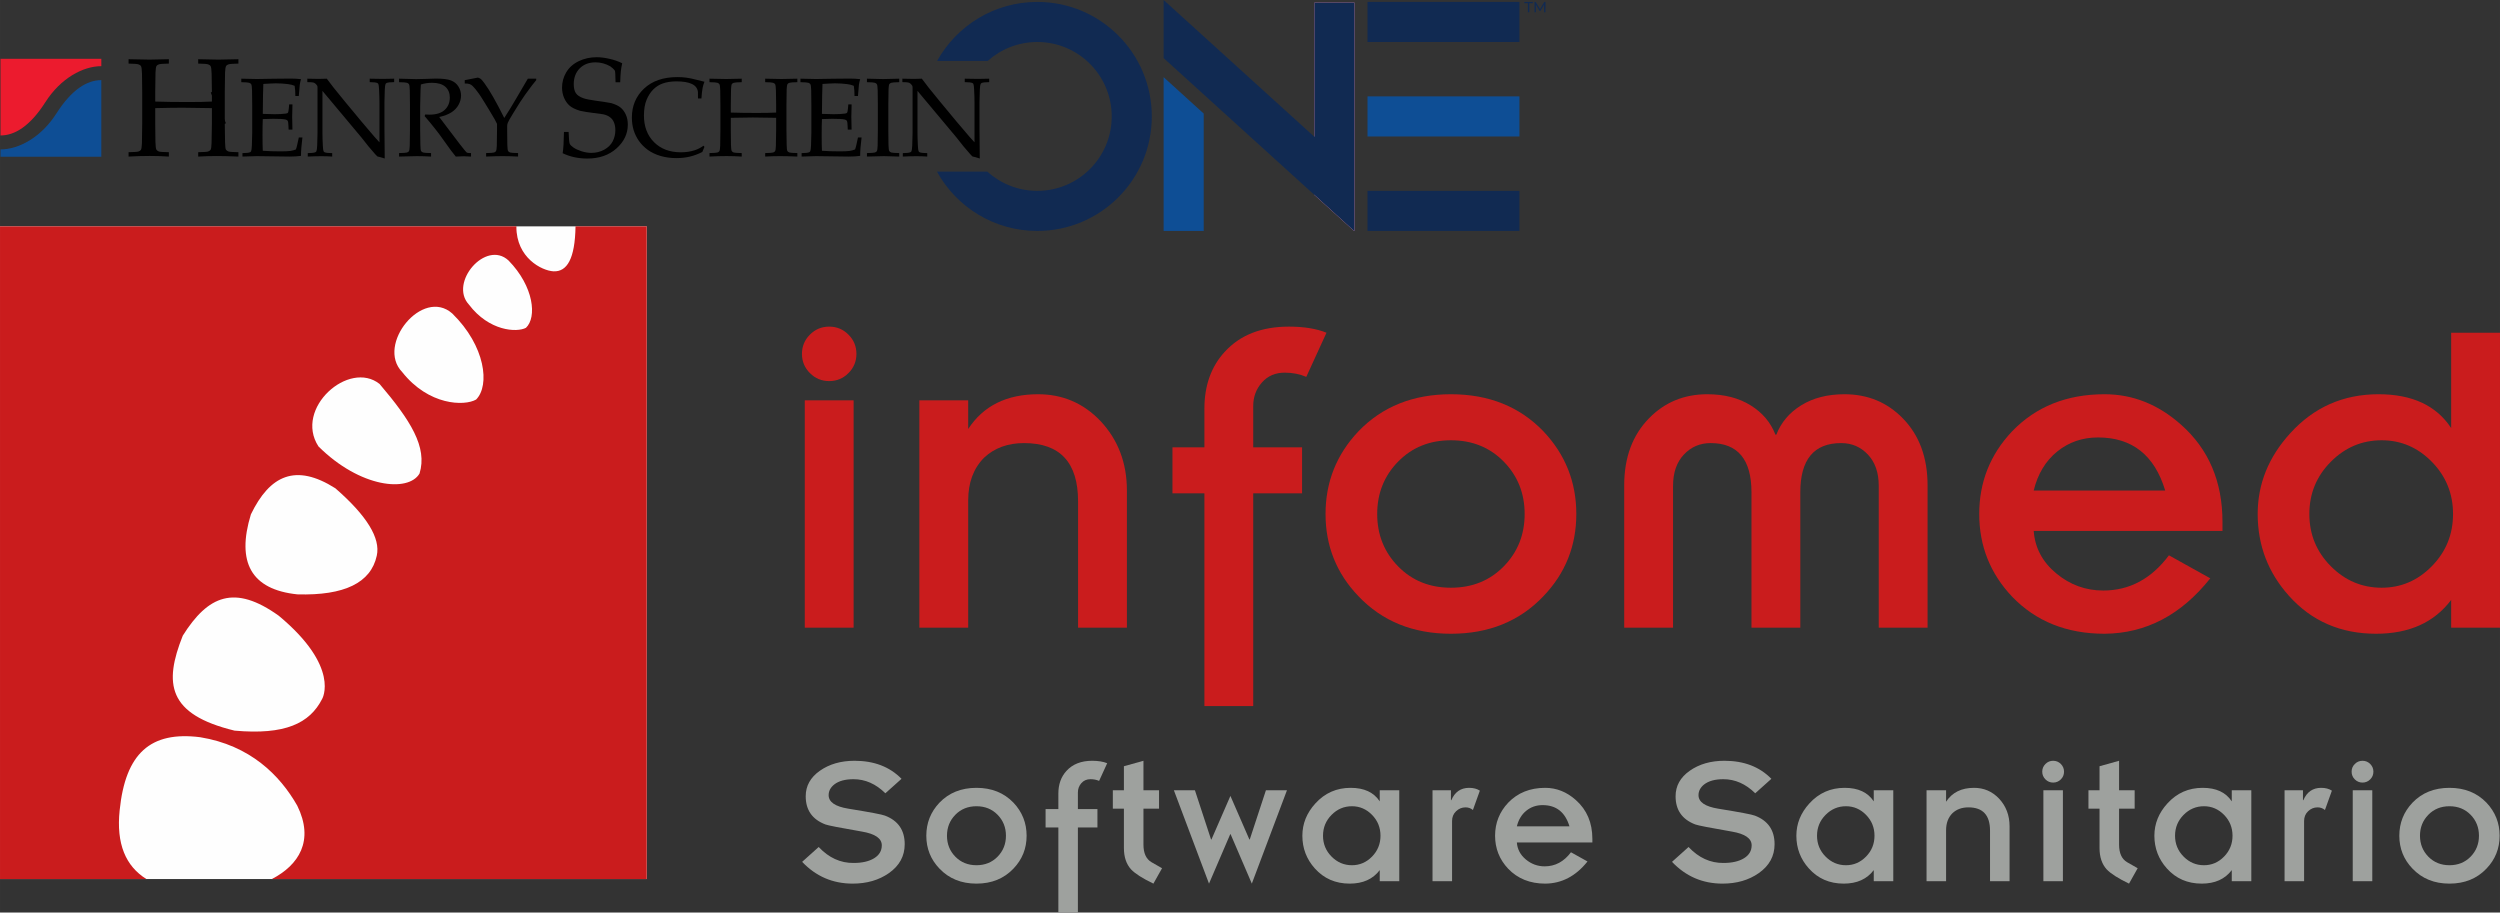 <?xml version="1.0" encoding="UTF-8"?>
<!DOCTYPE svg PUBLIC "-//W3C//DTD SVG 1.1//EN" "http://www.w3.org/Graphics/SVG/1.1/DTD/svg11.dtd">
<!-- Creator: CorelDRAW -->
<svg xmlns="http://www.w3.org/2000/svg" xml:space="preserve" width="203.462mm" height="74.268mm" version="1.1" style="shape-rendering:geometricPrecision; text-rendering:geometricPrecision; image-rendering:optimizeQuality; fill-rule:evenodd; clip-rule:evenodd"
viewBox="0 0 19108803 6975147"
 xmlns:xlink="http://www.w3.org/1999/xlink"
 xmlns:xodm="http://www.corel.com/coreldraw/odm/2003">
 <rect x="0" y="0" width="19108803" height="6975147" fill="#333333" stroke="none"/>
 <defs>
  <style type="text/css">
   <![CDATA[
    .str0 {stroke:black;stroke-width:18784;stroke-miterlimit:22.926}
    .fil11 {fill:none}
    .fil0 {fill:#FEFEFE}
    .fil9 {fill:#0E4E95}
    .fil7 {fill:#112A52}
    .fil1 {fill:#CA1C1D}
    .fil10 {fill:#FF99CC}
    .fil4 {fill:black;fill-rule:nonzero}
    .fil6 {fill:#0E4E95;fill-rule:nonzero}
    .fil8 {fill:#112A52;fill-rule:nonzero}
    .fil3 {fill:#9EA19E;fill-rule:nonzero}
    .fil2 {fill:#CA1C1D;fill-rule:nonzero}
    .fil5 {fill:#EC1B2E;fill-rule:nonzero}
   ]]>
  </style>
 </defs>
 <g id="Capa_x0020_1">
  <rect class="fil0" y="1730166" width="4943192" height="4988837"/>
  <path class="fil1" d="M0 1730166l3947356 0c-131,826 -310,1634 -394,2470 -667,238093 194590,336425 283286,341178 104616,5194 164536,-96905 168734,-341600 -94,-695 -282,-1362 -413,-2047l544624 0 0 4988837 -2865453 0c206245,-106673 326104,-293458 194270,-561069 -133148,-233988 -361483,-461055 -742153,-523004 -380539,-48143 -570808,123878 -615166,557416 -13693,128762 -2348,235942 32533,323352 34553,86593 92228,153792 171589,203305l-1118813 0 0 -4988837zm3583713 597303c-153604,-166564 129485,-497561 303216,-336397 194477,198825 217863,434514 133252,514570 -70195,37314 -282216,25856 -436467,-178173zm-509921 515988c-201202,-208123 155660,-648047 382605,-447709 254528,248029 289663,551236 182578,658322 -89457,51270 -362469,45973 -565183,-210612zm-639838 568554c-188316,-290330 233754,-663741 467517,-477049 235285,276937 367259,482018 305263,684412 -84489,145282 -454312,109922 -772780,-207363zm-516307 519548c145057,-299421 342258,-391687 645793,-199257 240666,209654 346155,381403 316411,515227 -45015,207259 -247400,305780 -607070,295524 -352964,-36666 -467075,-245108 -355134,-611494zm544445 1411116c-95102,186578 -283408,276346 -668953,241990 -512926,-124517 -542135,-359943 -396120,-725952 193106,-307658 396120,-394082 733841,-152110 474110,394091 331232,636072 331232,636072z"/>
  <g id="_1401696752256">
   <path class="fil2" d="M6129730 2704749c0,-57394 20343,-106457 61103,-147114 40648,-40667 89720,-61085 147105,-61085 57497,0 106466,20418 147208,61085 40667,40657 61000,89720 61000,147114 0,57478 -20333,106541 -61000,147198 -40742,40676 -89711,61000 -147208,61000 -57384,0 -106457,-20324 -147105,-61000 -40761,-40657 -61103,-89720 -61103,-147198zm21536 2092654l0 0 0 -1737238 373354 0 0 1737238 -373354 0z"/>
   <path class="fil2" d="M7027055 4797403l0 -1737238 373354 0 0 218924c115501,-177064 293683,-265686 534302,-265686 187799,0 346653,68204 476777,204592 134726,143611 202075,320760 202075,531278l0 1048130 -373232 0 0 -965604c0,-296632 -137722,-445051 -412819,-445051 -124480,0 -226109,37154 -305122,111256 -81352,81427 -121981,190269 -121981,326677l0 972723 -373354 0z"/>
   <path class="fil2" d="M9205851 5396894l0 -1626086 -244075 0 0 -351715 244075 0 0 -294331c0,-177064 51373,-321877 154308,-434335 117191,-129279 281117,-193876 491729,-193876 114853,0 210584,15619 287212,46659l-154421 337393c-50181,-21526 -105254,-32242 -165034,-32242 -71819,0 -129946,25123 -174115,75407 -44376,50181 -66447,110063 -66447,179459l0 315867 373335 0 0 351715 -373335 0 0 1626086 -373232 0z"/>
   <path class="fil2" d="M10131812 3928741c0,-244057 83700,-454565 251232,-631733 181892,-188983 417627,-283606 707159,-283606 289532,0 525258,94623 707103,283606 167485,177168 251279,387677 251279,631733 0,244047 -83794,453457 -251279,628117 -181845,191472 -417571,287221 -707103,287221 -289532,0 -525267,-95750 -707159,-287221 -167532,-174660 -251232,-384070 -251232,-628117zm394843 0l0 0c0,157924 53261,291373 159699,400215 106466,108880 241070,163296 403849,163296 162723,0 297280,-54416 403840,-163296 106447,-108842 159652,-242291 159652,-400215 0,-157933 -53205,-291288 -159652,-400243 -106560,-108852 -241117,-163287 -403840,-163287 -162779,0 -297383,54435 -403849,163287 -106438,108955 -159699,242310 -159699,400243z"/>
   <path class="fil2" d="M12414632 4797403l0 -1087595c0,-212998 63395,-384042 190288,-513246 119586,-122075 267978,-183160 445023,-183160 129316,0 239361,28176 330292,84367 90951,56276 154327,131044 190185,224371l7213 0c35933,-93327 99253,-168095 190166,-224371 91026,-56191 201098,-84367 330283,-84367 177046,0 325371,61085 445070,183160 126874,129204 190269,300248 190269,513246l0 1087595 -373232 0 0 -1084073c0,-100446 -27537,-180023 -82639,-238609 -55074,-58680 -123287,-87973 -204583,-87973 -208217,0 -312288,125578 -312288,376857l0 1033798 -373232 0 0 -1033798c0,-251279 -104118,-376857 -312354,-376857 -81305,0 -149518,29293 -204592,87973 -55074,58586 -82554,138163 -82554,238609l0 1084073 -373317 0z"/>
   <path class="fil2" d="M16578329 4244589l315942 175862c-222615,279999 -491804,421130 -807671,423629 -289532,0 -525267,-94557 -707159,-283615 -167438,-177064 -251129,-387677 -251129,-631724 0,-244057 83691,-454565 251129,-631733 181892,-188983 417627,-283606 707159,-283606 215402,0 410377,77802 585056,233331 210612,186682 315942,434335 315942,742998l0 68288 -1442982 0c9514,129185 66973,237492 172237,324742 105348,87410 224954,131026 359013,131026 200995,0 368433,-89720 502464,-269199zm-1033714 -495317l0 0 1005040 0c-81399,-270401 -252547,-405596 -513340,-405596 -119671,0 -223723,35858 -312260,107659 -88537,71810 -148325,171148 -179441,297938z"/>
   <path class="fil2" d="M18735571 4797403l0 -211805c-129842,172265 -321004,258482 -573504,258482 -271781,0 -494227,-96952 -667216,-290734 -158732,-177158 -238149,-385254 -238149,-624605 0,-229734 82996,-435538 248968,-617401 180305,-198600 405136,-297938 674429,-297938 257290,0 442347,86227 555471,258482l0 -728676 373232 0 0 2254194 -373232 0zm-1083969 -868661l0 0c0,155623 54313,288424 163287,398374 108852,110157 238675,165137 389517,165137 148297,0 276280,-54980 383976,-165137 107649,-109950 161512,-242751 161512,-398374 0,-155538 -53862,-288320 -161512,-398383 -107696,-110072 -235679,-165146 -383976,-165146 -150842,0 -280666,55074 -389517,165146 -108974,110063 -163287,242845 -163287,398383z"/>
   <path class="fil3" d="M6131214 6587517l126414 -113425c77445,82357 166536,123005 266991,122000 65048,0 117248,-11956 156543,-35858 39173,-23902 58859,-56943 58859,-99046 0,-52604 -50275,-87607 -150805,-104804 -166536,-28748 -259863,-46959 -279933,-54623 -100521,-38281 -150796,-110044 -150796,-215327 0,-79455 36121,-144512 108382,-195247 72261,-50735 160619,-76158 264944,-76158 149349,0 268936,45945 358938,137891l-123465 110495c-72721,-71801 -154148,-107621 -244066,-107621 -63217,0 -111988,13393 -146475,40188 -28739,23001 -43043,50256 -43043,81784 0,52679 50181,87119 150711,103404 165606,26786 258924,44536 280009,53111 100455,38281 150720,111106 150720,218276 0,90979 -40206,164620 -120591,221056 -76619,53609 -168931,80385 -277135,80385 -152110,0 -280948,-55431 -386202,-166480z"/>
   <path class="fil3" d="M7080279 6388006c0,-97694 33444,-181864 100455,-252782 72730,-75595 167100,-113369 282882,-113369 115773,0 210049,37774 282873,113369 66908,70918 100427,155088 100427,252782 0,97534 -33520,181300 -100427,251157 -72824,76609 -167100,114834 -282873,114834 -115783,0 -210152,-38225 -282882,-114834 -67011,-69857 -100455,-153622 -100455,-251157zm157933 0l0 0c0,63085 21254,116393 63874,160018 42573,43531 96445,65367 161530,65367 65039,0 118920,-21836 161521,-65367 42611,-43625 63846,-96933 63846,-160018 0,-63245 -21235,-116562 -63846,-160187 -42601,-43522 -96482,-65311 -161521,-65311 -65086,0 -118957,21789 -161530,65311 -42620,43625 -63874,96943 -63874,160187z"/>
   <path class="fil3" d="M8089593 6975147l0 -650385 -97647 0 0 -140709 97647 0 0 -117764c0,-70758 20521,-128706 61751,-173636 46847,-51749 112439,-77624 196646,-77624 46020,0 84273,6283 114872,18671l-61733 135008c-20070,-8678 -42160,-12914 -65997,-12914 -28730,0 -51946,9984 -69697,30101 -17694,20155 -26579,44076 -26579,71819l0 126339 149415 0 0 140709 -149415 0 0 650385 -149265 0z"/>
   <path class="fil3" d="M8505914 6181169l0 -140652 84733 0 0 -183770 149340 -41719 0 225489 119145 0 0 140652 -119145 0 0 274261c0,66015 20502,111002 61742,134914l80385 45945 -66053 117708c-83296,-40094 -140295,-76506 -170894,-109086 -36375,-40141 -54520,-94313 -54520,-162197l0 -301544 -84733 0z"/>
   <polygon class="fil3" points="9241061,6753997 8972577,6040517 9133374,6040517 9256764,6416642 9259732,6416642 9404705,6083579 9549715,6416642 9552561,6416642 9676101,6040517 9836927,6040517 9568377,6753997 9406179,6376454 9403221,6376454 "/>
   <path class="fil3" d="M10546077 6735335l0 -84621c-51946,68842 -128358,103282 -229377,103282 -108654,0 -197670,-38685 -266860,-116252 -63498,-70852 -95196,-154120 -95196,-249739 0,-91993 33181,-174303 99507,-247024 72186,-79493 162085,-119126 269743,-119126 102982,0 176989,34365 222183,103385l0 -84724 149330 0 0 694818 -149330 0zm-433603 -347329l0 0c0,62174 21789,115285 65311,159314 43653,44085 95468,66072 155839,66072 59338,0 110598,-21986 153669,-66072 43071,-44029 64607,-97140 64607,-159314 0,-62240 -21536,-115445 -64607,-159427 -43071,-43982 -94332,-66072 -153669,-66072 -60371,0 -112186,22090 -155839,66072 -43522,43982 -65311,97187 -65311,159427z"/>
   <path class="fil3" d="M10949542 6735335l0 -694818 140737 0 0 76055 2874 0c26804,-63217 72270,-94717 136388,-94717 32543,0 59798,7110 81812,21536l-53083 147865c-16267,-13412 -34994,-20164 -55975,-20164 -27819,0 -51956,9880 -72552,29500 -20606,19563 -30833,44677 -30833,75398l0 459346 -149368 0z"/>
   <path class="fil3" d="M12007740 6514289l126311 70354c-89044,111913 -196740,168452 -323051,169354 -115773,0 -210161,-37774 -282882,-113369 -66898,-70758 -100418,-155088 -100418,-252622 0,-97694 33520,-181864 100418,-252782 72721,-75595 167109,-113369 282882,-113369 86208,0 164207,31040 234007,93299 84254,74590 126386,173646 126386,297205l0 27283 -577204 0c3804,51646 26804,94970 68936,129917 42169,34947 89946,52397 143611,52397 80385,0 147311,-35961 201004,-107668zm-413551 -198206l0 0 401999 0c-32533,-108128 -100915,-162188 -205268,-162188 -47955,0 -89514,14313 -124921,43071 -35407,28739 -59310,68485 -71810,119117z"/>
   <path class="fil3" d="M12780107 6587517l126358 -113425c77492,82357 166508,123005 267048,122000 65057,0 117276,-11956 156543,-35858 39192,-23902 58755,-56943 58755,-99046 0,-52604 -50181,-87607 -150702,-104804 -166527,-28748 -259854,-46959 -279999,-54623 -100465,-38281 -150720,-110044 -150720,-215327 0,-79455 36130,-144512 108401,-195247 72251,-50735 160610,-76158 264963,-76158 149302,0 268879,45945 358778,137891l-123362 110495c-72796,-71801 -154120,-107621 -244075,-107621 -63188,0 -111960,13393 -146428,40188 -28748,23001 -43071,50256 -43071,81784 0,52679 50181,87119 150720,103404 165606,26786 258924,44536 280009,53111 100436,38281 150720,111106 150720,218276 0,90979 -40225,164620 -120619,221056 -76581,53609 -169025,80385 -277125,80385 -152185,0 -280920,-55431 -386193,-166480z"/>
   <path class="fil3" d="M14322107 6735335l0 -84621c-51946,68842 -128349,103282 -229396,103282 -108654,0 -197651,-38685 -266869,-116252 -63573,-70852 -95262,-154120 -95262,-249739 0,-91993 33172,-174303 99525,-247024 72167,-79493 162085,-119126 269837,-119126 102935,0 176952,34365 222164,103385l0 -84724 149312 0 0 694818 -149312 0zm-433603 -347329l0 0c0,62174 21686,115285 65339,159314 43625,44085 95478,66072 155820,66072 59310,0 110495,-21986 153557,-66072 43080,-44029 64588,-97140 64588,-159314 0,-62240 -21507,-115445 -64588,-159427 -43062,-43982 -94247,-66072 -153557,-66072 -60343,0 -112195,22090 -155820,66072 -43653,43982 -65339,97187 -65339,159427z"/>
   <path class="fil3" d="M14725553 6735335l0 -694818 149359 0 0 87504c46189,-70758 117436,-106165 213740,-106165 75116,0 138614,27255 190608,81803 53919,57347 80901,128302 80901,212425l0 419252 -149340 0 0 -386165c0,-118666 -54970,-178079 -165165,-178079 -49683,0 -90350,14877 -121972,44527 -32608,32533 -48772,76055 -48772,130669l0 389048 -149359 0z"/>
   <path class="fil3" d="M15609927 5898296c0,-22888 8246,-42611 24485,-58849 16267,-16295 35886,-24419 58887,-24419 22925,0 42489,8124 58877,24419 16267,16239 24287,35961 24287,58849 0,23001 -8021,42695 -24287,58953 -16389,16295 -35952,24409 -58877,24409 -23001,0 -42620,-8115 -58887,-24409 -16239,-16257 -24485,-35952 -24485,-58953zm8697 837039l0 0 0 -694818 149236 0 0 694818 -149236 0z"/>
   <path class="fil3" d="M15963135 6181169l0 -140652 84733 0 0 -183770 149340 -41719 0 225489 119117 0 0 140652 -119117 0 0 274261c0,66015 20521,111002 61648,134914l80469 45945 -66043 117708c-83268,-40094 -140201,-76506 -170875,-109086 -36328,-40141 -54538,-94313 -54538,-162197l0 -301544 -84733 0z"/>
   <path class="fil3" d="M17058581 6735335l0 -84621c-51946,68842 -128349,103282 -229368,103282 -108682,0 -197680,-38685 -266879,-116252 -63489,-70852 -95280,-154120 -95280,-249739 0,-91993 33275,-174303 99619,-247024 72073,-79493 161991,-119126 269743,-119126 102972,0 176999,34365 222164,103385l0 -84724 149415 0 0 694818 -149415 0zm-433528 -347329l0 0c0,62174 21733,115285 65358,159314 43522,44085 95478,66072 155717,66072 59413,0 110504,-21986 153669,-66072 42977,-44029 64607,-97140 64607,-159314 0,-62240 -21629,-115445 -64607,-159427 -43165,-43982 -94257,-66072 -153669,-66072 -60239,0 -112195,22090 -155717,66072 -43625,43982 -65358,97187 -65358,159427z"/>
   <path class="fil3" d="M17462149 6735335l0 -694818 140634 0 0 76055 2846 0c26833,-63217 72298,-94717 136426,-94717 32505,0 59798,7110 81878,21536l-53130 147865c-16398,-13412 -35050,-20164 -56004,-20164 -27819,0 -51918,9880 -72524,29500 -20653,19563 -30890,44677 -30890,75398l0 459346 -149236 0z"/>
   <path class="fil3" d="M17974653 5898296c0,-22888 8030,-42611 24419,-58849 16257,-16295 35821,-24419 58877,-24419 22869,0 42564,8124 58831,24419 16257,16239 24409,35961 24409,58849 0,23001 -8152,42695 -24409,58953 -16267,16295 -35961,24409 -58831,24409 -23057,0 -42620,-8115 -58877,-24409 -16389,-16257 -24419,-35952 -24419,-58953zm8603 837039l0 0 0 -694818 149340 0 0 694818 -149340 0z"/>
   <path class="fil3" d="M18339291 6388006c0,-97694 33463,-181864 100493,-252782 72693,-75595 167034,-113369 282845,-113369 115801,0 210058,37774 282864,113369 67001,70918 100465,155088 100465,252782 0,97534 -33463,181300 -100465,251157 -72806,76609 -167062,114834 -282864,114834 -115811,0 -210152,-38225 -282845,-114834 -67030,-69857 -100493,-153622 -100493,-251157zm157952 0l0 0c0,63085 21338,116393 63883,160018 42564,43531 96445,65367 161502,65367 65067,0 118929,-21836 161643,-65367 42517,-43625 63752,-96933 63752,-160018 0,-63245 -21235,-116562 -63752,-160187 -42714,-43522 -96576,-65311 -161643,-65311 -65057,0 -118938,21789 -161502,65311 -42545,43625 -63883,96943 -63883,160187z"/>
  </g>
  <g id="_1401696772224">
   <path class="fil4" d="M982707 486056l0 -33510 160272 3146 147696 -3146 0 33510c-41550,704 -66851,2611 -75942,5757 -8725,2799 -14839,6809 -18314,12059 -4208,6969 -6818,23902 -7880,50791 -347,6988 -1033,56567 -2085,148748l0 72796c68786,2442 152599,3672 251401,3672 75755,0 136351,-1230 181732,-3672l0 -72796c0,-47476 -686,-93928 -2085,-139319 -1042,-33181 -3663,-52716 -7852,-58652 -3841,-6293 -10303,-10829 -19385,-13628 -8725,-3146 -33876,-5053 -75417,-5757l0 -33510c75069,2085 126574,3146 154505,3146 10481,0 61451,-1061 152937,-3146l0 33510c-41202,704 -66353,2611 -75417,5757 -9091,2799 -15196,6809 -18342,12059 -4546,6969 -7326,23902 -8387,50791 -338,6988 -1042,56567 -2085,148748l0 242451c0,47560 695,93806 2085,138840 704,33172 2968,52857 6818,59140 4189,6293 10819,11045 19911,14200 9063,2771 34214,4546 75417,5222l0 33510c-67396,-2780 -122564,-4179 -165503,-4179 -45748,0 -93064,1399 -141939,4179l0 -33510c41540,-676 66692,-2451 75417,-5222 9082,-3156 15365,-7344 18859,-12576 4536,-6988 7157,-23902 7852,-50838 347,-7344 1230,-56849 2611,-148767l0 -119370c-97760,-2094 -171955,-3146 -222587,-3146 -55168,0 -125353,1052 -210546,3146l0 119370c0,47560 526,93806 1578,138840 1033,33172 3475,52857 7326,59140 4189,6293 10650,11045 19375,14200 9091,2771 34393,4546 75942,5222l0 33510c-47138,-3146 -95665,-4733 -145602,-4733 -54463,0 -108589,1587 -162366,4733l0 -33510c41202,-676 66344,-2451 75417,-5222 9091,-3156 15374,-7344 18859,-12576 4189,-6988 6818,-23902 7861,-50838 347,-7344 1052,-56849 2094,-148767l0 -242451c0,-47476 -517,-93928 -1568,-139319 -1052,-33181 -3672,-52716 -7861,-58652 -3832,-6293 -10293,-10829 -19385,-13628 -8725,-3146 -33848,-5053 -75417,-5757z"/>
   <path class="fil4" d="M1853162 1196775l0 -26391c29312,-263 48612,-2517 57816,-6687 3898,-1681 6696,-4348 8387,-7974 2780,-5588 4733,-20249 5851,-43991 1691,-36863 2517,-68711 2517,-95543l0 -214115c0,-37971 -423,-75116 -1240,-111434 -864,-26541 -2949,-42188 -6283,-46922 -3099,-5034 -8265,-8659 -15525,-10923 -6978,-2498 -27095,-4020 -60343,-4593l0 -26823 119417 2517 126536 -2094c60615,-826 104616,-1249 131993,-1249 27668,0 53768,1540 78347,4602 -4452,15938 -7523,29763 -9213,41474 -564,2508 -3062,31557 -7523,87175l-26400 0c254,-28504 -1550,-54482 -5457,-77952 -15365,-6424 -32270,-10744 -50688,-12989 -31303,-3916 -62597,-5870 -93853,-5870 -6715,0 -21658,582 -44837,1691 -23207,1118 -39812,2085 -49871,2921 -1127,31012 -1963,60061 -2508,87156l-1672 141638c32655,1662 62691,2517 90087,2517 33219,0 61564,-1550 85053,-4630 8922,-1118 14651,-3343 17187,-6715 2517,-3343 4724,-14802 6696,-34337l2508 -29340 25151 0 0 7974 -2113 87147 2113 97619 -29331 0 -1287 -28485c-545,-20681 -2508,-33529 -5842,-38563 -3081,-5025 -9082,-8509 -18014,-10453 -15938,-3362 -46809,-5034 -92622,-5034 -18699,0 -45222,695 -79587,2094 -1428,27931 -2104,69415 -2104,124442 0,51683 676,90932 2104,117746 40216,3062 85316,4602 135318,4602 35482,0 60746,-1118 75839,-3343 15093,-2254 29040,-6020 41916,-11317 3343,-8669 6706,-20390 10040,-35210 6142,-24851 10190,-43559 12172,-56135l27631 0c-7260,56426 -10895,103216 -10895,140371 -24024,3635 -53224,5428 -87579,5428l-250133 -3334c-3635,0 -40216,1108 -109763,3334z"/>
   <path class="fil4" d="M2352329 1196775l0 -26391c29340,-263 48603,-2517 57816,-6687 3907,-1681 6696,-4348 8387,-7974 2799,-5588 4743,-20249 5870,-43991 1672,-36863 2508,-68711 2508,-95543l0 -341478c0,-9232 -554,-15234 -1672,-18014 -2235,-5043 -7260,-11045 -15093,-18014 -5025,-4480 -10895,-7279 -17591,-8387 -6424,-1409 -20944,-2235 -43578,-2526l0 -26391c46640,1127 75971,1681 87983,1681 20408,0 40629,-554 60765,-1681 23743,31021 41202,53928 52369,68730l86743 106842 126536 152514c40498,48593 73050,86875 97638,114806 15637,18427 28758,32965 39380,43578l0 -306287c0,-27387 -986,-59507 -2940,-96379 -1136,-23188 -2930,-37558 -5438,-43146 -1963,-3635 -4921,-6293 -8800,-7974 -9223,-3916 -28363,-6001 -57412,-6293l0 -26391c32956,1127 66335,1681 100145,1681 31848,0 60746,-554 86724,-1681l0 26391c-29040,291 -48180,2376 -57394,6293 -3907,1681 -6706,4480 -8378,8396 -2808,5306 -4762,19967 -5870,43991 -1672,36872 -2517,68570 -2517,95111l0 201530c0,40789 704,116900 2094,228372l-43156 -12585 -10049 -2104c-1681,-545 -3240,-1381 -4621,-2508 -1954,-1381 -7251,-6978 -15919,-16755 -23188,-26269 -40225,-46095 -51120,-59497l-54041 -68298 -297083 -354909 0 321380c0,27396 986,59648 2940,96811 1118,23160 2911,37427 5447,42724 1944,3916 4893,6725 8791,8378 9232,3907 28354,6020 57403,6283l0 26391c-24578,-1944 -51674,-2911 -81286,-2911 -32402,0 -67593,967 -105583,2911z"/>
   <path class="fil4" d="M3050171 628202l0 -26823c10885,291 27490,714 49824,1249l80451 2113c15910,0 40648,-554 74158,-1681 43606,-1681 68861,-2508 75839,-2508 53364,0 92200,4743 116487,14247 24588,9486 43588,25001 56999,46508 13430,21216 20117,44414 20117,69556 0,23451 -6311,46781 -18849,69960 -12576,23188 -30871,42461 -54877,57826 -23780,15374 -54783,27236 -93054,35633 6997,9758 23480,31557 49439,65358l105621 139093c30148,38826 47748,60474 52773,64963 2508,1944 5043,3343 7551,4170 4208,1399 13412,2113 27640,2113l0 26795c-21226,-1653 -39793,-2508 -55722,-2508 -16492,0 -36741,855 -60746,2508 -18154,-20944 -48603,-61864 -91364,-122742 -23733,-33820 -44677,-62014 -62822,-84668 -29331,-37417 -57290,-71350 -83832,-101789l4198 -12585c14539,836 25574,1259 33106,1259 50838,0 89373,-12012 115661,-36037 26250,-24024 39371,-55731 39380,-95102 0,-34355 -11327,-61611 -33952,-81709 -22625,-20408 -56849,-30608 -102653,-30608 -28777,0 -56971,4348 -84630,12998 -1127,15093 -1963,29199 -2526,42338 -282,3898 -1240,44527 -2911,121906l0 186043c0,37990 535,75013 1672,111030 545,26541 2357,42329 5428,47354 3362,5034 8659,8800 15919,11327 7279,2216 27387,3625 60352,4189l0 26795c-39671,-2226 -76121,-3334 -109368,-3334 -26823,0 -71923,1108 -135308,3334l0 -26795c32928,-564 53045,-1972 60314,-4189 7251,-2526 12275,-5870 15102,-10068 3334,-5588 5410,-19141 6264,-40639 263,-5861 826,-45532 1672,-119004l0 -194007c0,-37971 -423,-75116 -1240,-111434 -855,-26541 -2958,-42188 -6283,-46922 -3090,-5034 -8265,-8659 -15515,-10923 -6988,-2498 -27095,-4020 -60314,-4593z"/>
   <path class="fil4" d="M3552222 638261l0 -25565 100981 -19685c11167,3907 18849,7692 23048,11317 4198,3343 12989,13956 26400,31838 19826,26541 42733,62700 68720,108513 25959,45823 53637,98192 82949,157135 29622,-45522 59920,-94970 90941,-148325l89223 -152110 64099 0 0 11317c-15346,17046 -43569,54041 -84621,111021 -23752,32975 -54604,80873 -92604,143742 -23733,38817 -37135,62700 -40225,71641 -3052,8659 -4602,16905 -4602,24729l0 32252c0,37990 413,75013 1268,111030 836,26541 2789,42329 5861,47354 3343,5034 8509,8800 15506,11327 7251,2216 27509,3625 60756,4189l0 26795c-45560,-2226 -84921,-3334 -118168,-3334 -31838,0 -73876,1108 -126114,3334l0 -26795c32956,-564 53073,-1972 60324,-4189 7279,-2526 12162,-5870 14679,-10068 3625,-5588 5832,-19141 6687,-40639 282,-5861 836,-45532 1681,-119004l0 -49025c-5851,-12557 -11608,-23874 -17168,-33923 -3907,-6997 -18154,-31012 -42752,-72064l-27650 -45269c-21770,-35755 -37990,-61169 -48593,-76252 -20380,-29049 -37304,-49871 -50697,-62437 -7269,-6969 -14971,-11853 -23048,-14651 -7852,-2808 -20117,-4198 -36882,-4198z"/>
   <path class="fil4" d="M4300668 1171098c5588,-33538 8866,-87786 9984,-162855l35614 0c1681,50970 4480,81136 8378,90566 4189,9157 13909,18868 29331,29331 15299,10481 35896,19901 61808,28279 25771,8105 50763,12087 74872,12087 35248,0 67725,-8030 97412,-24090 29669,-16417 51326,-37708 64935,-63902 13637,-26532 20465,-54811 20465,-84855 0,-23029 -3560,-42940 -10481,-59704 -6696,-16755 -16971,-30167 -30937,-40366 -13938,-10472 -31275,-17798 -51815,-21996 -12970,-2094 -38741,-5513 -77502,-10481 -38760,-4799 -71801,-10256 -99028,-16192 -36309,-11176 -63066,-24269 -80094,-39286 -17187,-14999 -31162,-34731 -41916,-59178 -10463,-24447 -15703,-50754 -15703,-79079 0,-41211 10603,-79981 31895,-116290 21658,-36647 53421,-65114 95337,-85353 42245,-20258 88002,-30392 137224,-30392 29678,0 61949,4010 96943,12059 35191,7683 68006,19018 98455,34036 -4968,22005 -8387,42592 -10481,61817 -2085,18840 -3682,46781 -4743,83775l-35614 0c-1052,-53759 -2583,-83099 -4687,-87983 -8800,-12557 -20671,-23912 -35623,-34027 -36018,-20258 -73519,-30354 -112627,-30401 -50641,0 -91138,15534 -121512,46621 -30016,30730 -45053,70702 -45053,119943 0,29678 5382,52726 16285,69133 10744,16069 30157,28993 58107,38760 19188,6631 50613,12914 94266,18849 43644,5598 82892,11693 117886,18323 32749,9796 57037,21489 72749,35097 15731,13271 28645,30909 38760,52904 10134,21658 15168,47138 15224,76468 0,69481 -28824,130105 -86433,181704 -57619,51749 -132200,77520 -223629,77520 -69133,0 -131824,-13618 -188053,-40845z"/>
   <path class="fil4" d="M5384478 1122626l-16342 38967c-32712,16473 -64700,28354 -95975,35604 -31275,7542 -65367,11317 -102230,11317 -43306,0 -83522,-5457 -120685,-16342 -37135,-10885 -69697,-26382 -97619,-46499 -27659,-20399 -50284,-43165 -67884,-68298 -17600,-25133 -30993,-52388 -40225,-81718 -9223,-29603 -13815,-62014 -13815,-97206 0,-89100 30993,-162845 93007,-221234 62296,-58643 147217,-87973 254763,-87973 25414,0 48875,1531 70383,4602 21789,2789 48180,8387 79201,16755 31303,8096 50444,12857 57422,14257 -6152,15356 -10763,30448 -13834,45250 -4461,23733 -7542,51242 -9223,82554l-26419 0 -394 -49457c-2808,-27387 -18023,-47786 -45682,-61169 -27368,-13412 -67612,-20117 -120676,-20117 -39662,545 -73332,5710 -100981,15506 -27650,9495 -52087,24710 -73322,45682 -20944,20653 -38131,47044 -51533,79183 -13421,31838 -20249,71923 -20540,120253 0,84630 25846,152796 77520,204461 51683,51411 119971,77098 204893,77098 38281,0 73745,-5306 106419,-15919 22353,-7251 44574,-18709 66645,-34365l7128 8810z"/>
   <path class="fil4" d="M5422965 628202l0 -26823 128227 2517 118159 -2517 0 26823c-33238,573 -53496,2094 -60746,4593 -6997,2263 -11881,5466 -14679,9664 -3343,5569 -5466,19131 -6293,40648 -291,5569 -826,45241 -1681,118967l0 58248c55046,1963 122085,2940 201126,2940 60624,0 109086,-977 145395,-2940l0 -58248c0,-37971 -554,-75116 -1662,-111434 -864,-26541 -2949,-42188 -6283,-46922 -3090,-5034 -8265,-8659 -15515,-10923 -6978,-2498 -27114,-4020 -60333,-4593l0 -26823c60051,1681 101263,2517 123597,2517 8378,0 49176,-836 122348,-2517l0 26823c-32956,573 -53064,2094 -60324,4593 -7260,2263 -12153,5466 -14661,9664 -3644,5569 -5879,19131 -6706,40648 -291,5569 -836,45241 -1681,118967l0 194007c0,37990 554,75013 1681,111030 545,26541 2357,42329 5457,47354 3343,5034 8650,8800 15910,11327 7260,2216 27368,3625 60324,4189l0 26795c-53890,-2226 -98032,-3334 -132397,-3334 -36581,0 -74430,1108 -113547,3334l0 -26795c33219,-564 53355,-1972 60333,-4189 7251,-2526 12285,-5870 15083,-10068 3625,-5588 5738,-19141 6283,-40639 291,-5861 977,-45532 2094,-119004l0 -95515c-78215,-1691 -137572,-2517 -178079,-2517 -44142,0 -100258,826 -168443,2517l0 95515c0,37990 432,75013 1259,111030 855,26541 2789,42329 5879,47354 3353,5034 8518,8800 15515,11327 7251,2216 27509,3625 60746,4189l0 26795c-37727,-2508 -76544,-3766 -116478,-3766 -43588,0 -86884,1259 -129908,3766l0 -26795c32965,-564 53073,-1972 60361,-4189 7241,-2526 12275,-5870 15065,-10068 3353,-5588 5447,-19141 6293,-40639 282,-5861 836,-45532 1662,-119004l0 -194007c0,-37971 -404,-75116 -1259,-111434 -836,-26541 -2911,-42188 -6283,-46922 -3062,-5034 -8237,-8659 -15478,-10923 -7006,-2498 -27114,-4020 -60361,-4593z"/>
   <path class="fil4" d="M6127044 1196775l0 -26391c29331,-263 48631,-2517 57854,-6687 3869,-1681 6687,-4348 8368,-7974 2789,-5588 4743,-20249 5851,-43991 1681,-36863 2526,-68711 2526,-95543l0 -214115c0,-37971 -423,-75116 -1268,-111434 -826,-26541 -2921,-42188 -6283,-46922 -3062,-5034 -8227,-8659 -15506,-10923 -6988,-2498 -27095,-4020 -60343,-4593l0 -26823 119446 2517 126527 -2094c60624,-826 104606,-1249 131974,-1249 27640,0 53787,1540 78356,4602 -4471,15938 -7542,29763 -9213,41474 -554,2508 -3071,31557 -7513,87175l-26410 0c263,-28504 -1540,-54482 -5466,-77952 -15356,-6424 -32270,-10744 -50688,-12989 -31275,-3916 -62587,-5870 -93862,-5870 -6706,0 -21648,582 -44827,1691 -23179,1118 -39812,2085 -49880,2921 -1099,31012 -1925,60061 -2498,87156l-1691 141638c32712,1662 62719,2517 90096,2517 33247,0 61592,-1550 85053,-4630 8960,-1118 14651,-3343 17187,-6715 2508,-3343 4733,-14802 6706,-34337l2526 -29340 25114 0 0 7974 -2094 87147 2094 97619 -29321 0 -1259 -28485c-554,-20681 -2517,-33529 -5861,-38563 -3081,-5025 -9091,-8509 -18014,-10453 -15910,-3362 -46800,-5034 -92632,-5034 -18699,0 -45222,695 -79596,2094 -1381,27931 -2085,69415 -2085,124442 0,51683 704,90932 2085,117746 40235,3062 85344,4602 135346,4602 35464,0 60756,-1118 75830,-3343 15083,-2254 29058,-6020 41925,-11317 3362,-8669 6706,-20390 10049,-35210 6133,-24851 10190,-43559 12172,-56135l27621 0c-7251,56426 -10895,103216 -10895,140371 -24015,3635 -53214,5428 -87551,5428l-250171 -3334c-3616,0 -40216,1108 -109781,3334z"/>
   <path class="fil4" d="M6873273 1169980l0 26795c-59497,-2226 -98596,-3334 -117304,-3334l-129495 3334 0 -26795c32965,-564 53073,-1972 60361,-4189 7260,-2526 12275,-5870 15083,-10068 3343,-5588 5428,-19141 6264,-40639 291,-5861 845,-45532 1681,-119004l0 -194007c0,-37971 -413,-75116 -1268,-111434 -817,-26541 -2911,-42188 -6274,-46922 -3052,-5034 -8227,-8659 -15487,-10923 -6997,-2498 -27105,-4020 -60361,-4593l0 -26823c53364,1972 94576,2949 123634,2949 27931,0 68993,-977 123165,-2949l0 26823c-33228,573 -53477,2094 -60746,4593 -6978,2263 -11862,5466 -14670,9664 -3343,5569 -5457,19131 -6283,40648 -291,5569 -826,45241 -1672,118967l0 194007c0,37990 423,75013 1249,111030 864,26541 2808,42329 5879,47354 3353,5034 8518,8800 15497,11327 7269,2216 27518,3625 60746,4189z"/>
   <path class="fil4" d="M6900622 1196775l0 -26391c29321,-263 48593,-2517 57826,-6687 3898,-1681 6706,-4348 8359,-7974 2808,-5588 4771,-20249 5879,-43991 1662,-36863 2526,-68711 2526,-95543l0 -341478c0,-9232 -582,-15234 -1700,-18014 -2226,-5043 -7241,-11045 -15065,-18014 -5025,-4480 -10904,-7279 -17610,-8387 -6424,-1409 -20953,-2235 -43578,-2526l0 -26391c46640,1127 75971,1681 88002,1681 20399,0 40639,-554 60756,-1681 23743,31021 41202,53928 52350,68730l86762 106842 126546 152514c40507,48593 73012,86875 97628,114806 15619,18427 28748,32965 39371,43578l0 -306287c0,-27387 -977,-59507 -2921,-96379 -1136,-23188 -2958,-37558 -5475,-43146 -1944,-3635 -4865,-6293 -8810,-7974 -9185,-3916 -28307,-6001 -57394,-6293l0 -26391c32947,1127 66372,1681 100126,1681 31885,0 60803,-554 86790,-1681l0 26391c-29087,291 -48208,2376 -57412,6293 -3926,1681 -6753,4480 -8406,8396 -2789,5306 -4752,19967 -5861,43991 -1672,36872 -2536,68570 -2536,95111l0 201530c0,40789 742,116900 2113,228372l-43137 -12585 -10059 -2104c-1691,-545 -3240,-1381 -4621,-2508 -1935,-1381 -7251,-6978 -15919,-16755 -23207,-26269 -40235,-46095 -51148,-59497l-54041 -68298 -297045 -354909 0 321380c0,27396 967,59648 2921,96811 1136,23160 2921,37427 5438,42724 1963,3916 4893,6725 8810,8378 9223,3907 28354,6020 57394,6283l0 26391c-24578,-1944 -51646,-2911 -81286,-2911 -32392,0 -67584,967 -105574,2911z"/>
   <path class="fil5" d="M774377 505723l0 -56079 -770695 0 0 585770c107903,0 225555,-70129 342802,-254087 117830,-184832 289335,-275604 427893,-275604z"/>
   <path class="fil6" d="M3719 1142096l0 56088 770704 0 0 -585732c-107931,0 -225583,70138 -342812,254021 -117849,184916 -289344,275623 -427893,275623z"/>
   <path class="fil7" d="M7928560 14661c483408,0 875292,391884 875292,875283 0,483408 -391884,875292 -875292,875292 -330480,0 -618153,-183188 -767107,-453532l385366 0c100934,91411 234834,147114 381741,147114 314185,0 568874,-254688 568874,-568874 0,-314176 -254688,-568864 -568874,-568864 -145592,0 -278393,54726 -379008,144681l-386737 0c149340,-269011 436261,-451100 765745,-451100z"/>
   <path class="fil8" d="M11678264 93731l0 -69246 -27105 0 0 -9824 65395 0 0 9824 -27105 0 0 69246 -11186 0zm50603 0l0 -79070 9260 0 35464 59751 -4968 0 35013 -59751 9260 0 122 79070 -10848 0 -113 -62014 2592 0 -31172 52407 -5194 0 -31397 -52407 2818 0 0 62014 -10838 0z"/>
   <rect class="fil7" x="10452489" y="14660" width="1161431" height="306419"/>
   <rect class="fil7" x="10452489" y="1458812" width="1161431" height="306419"/>
   <rect class="fil9" x="10452489" y="736736" width="1161431" height="306419"/>
   <polygon class="fil10" points="10046487,19920 10046487,1489801 10349975,1765235 10352906,1765235 10352906,19920 "/>
   <polygon class="fil7" points="10046487,19920 10046487,1045735 8894211,0 8894211,444065 10046487,1489801 10349966,1765235 10349975,1765235 10352906,1767893 10352906,1765235 10352906,1323828 10352906,19920 "/>
   <polygon class="fil9" points="8894211,1765235 9200639,1765235 9200639,868079 8894211,589996 "/>
   <line class="fil11 str0" x1="1718069" y1="945862" x2="1619587" y2= "703412" />
  </g>
 </g>
</svg>
